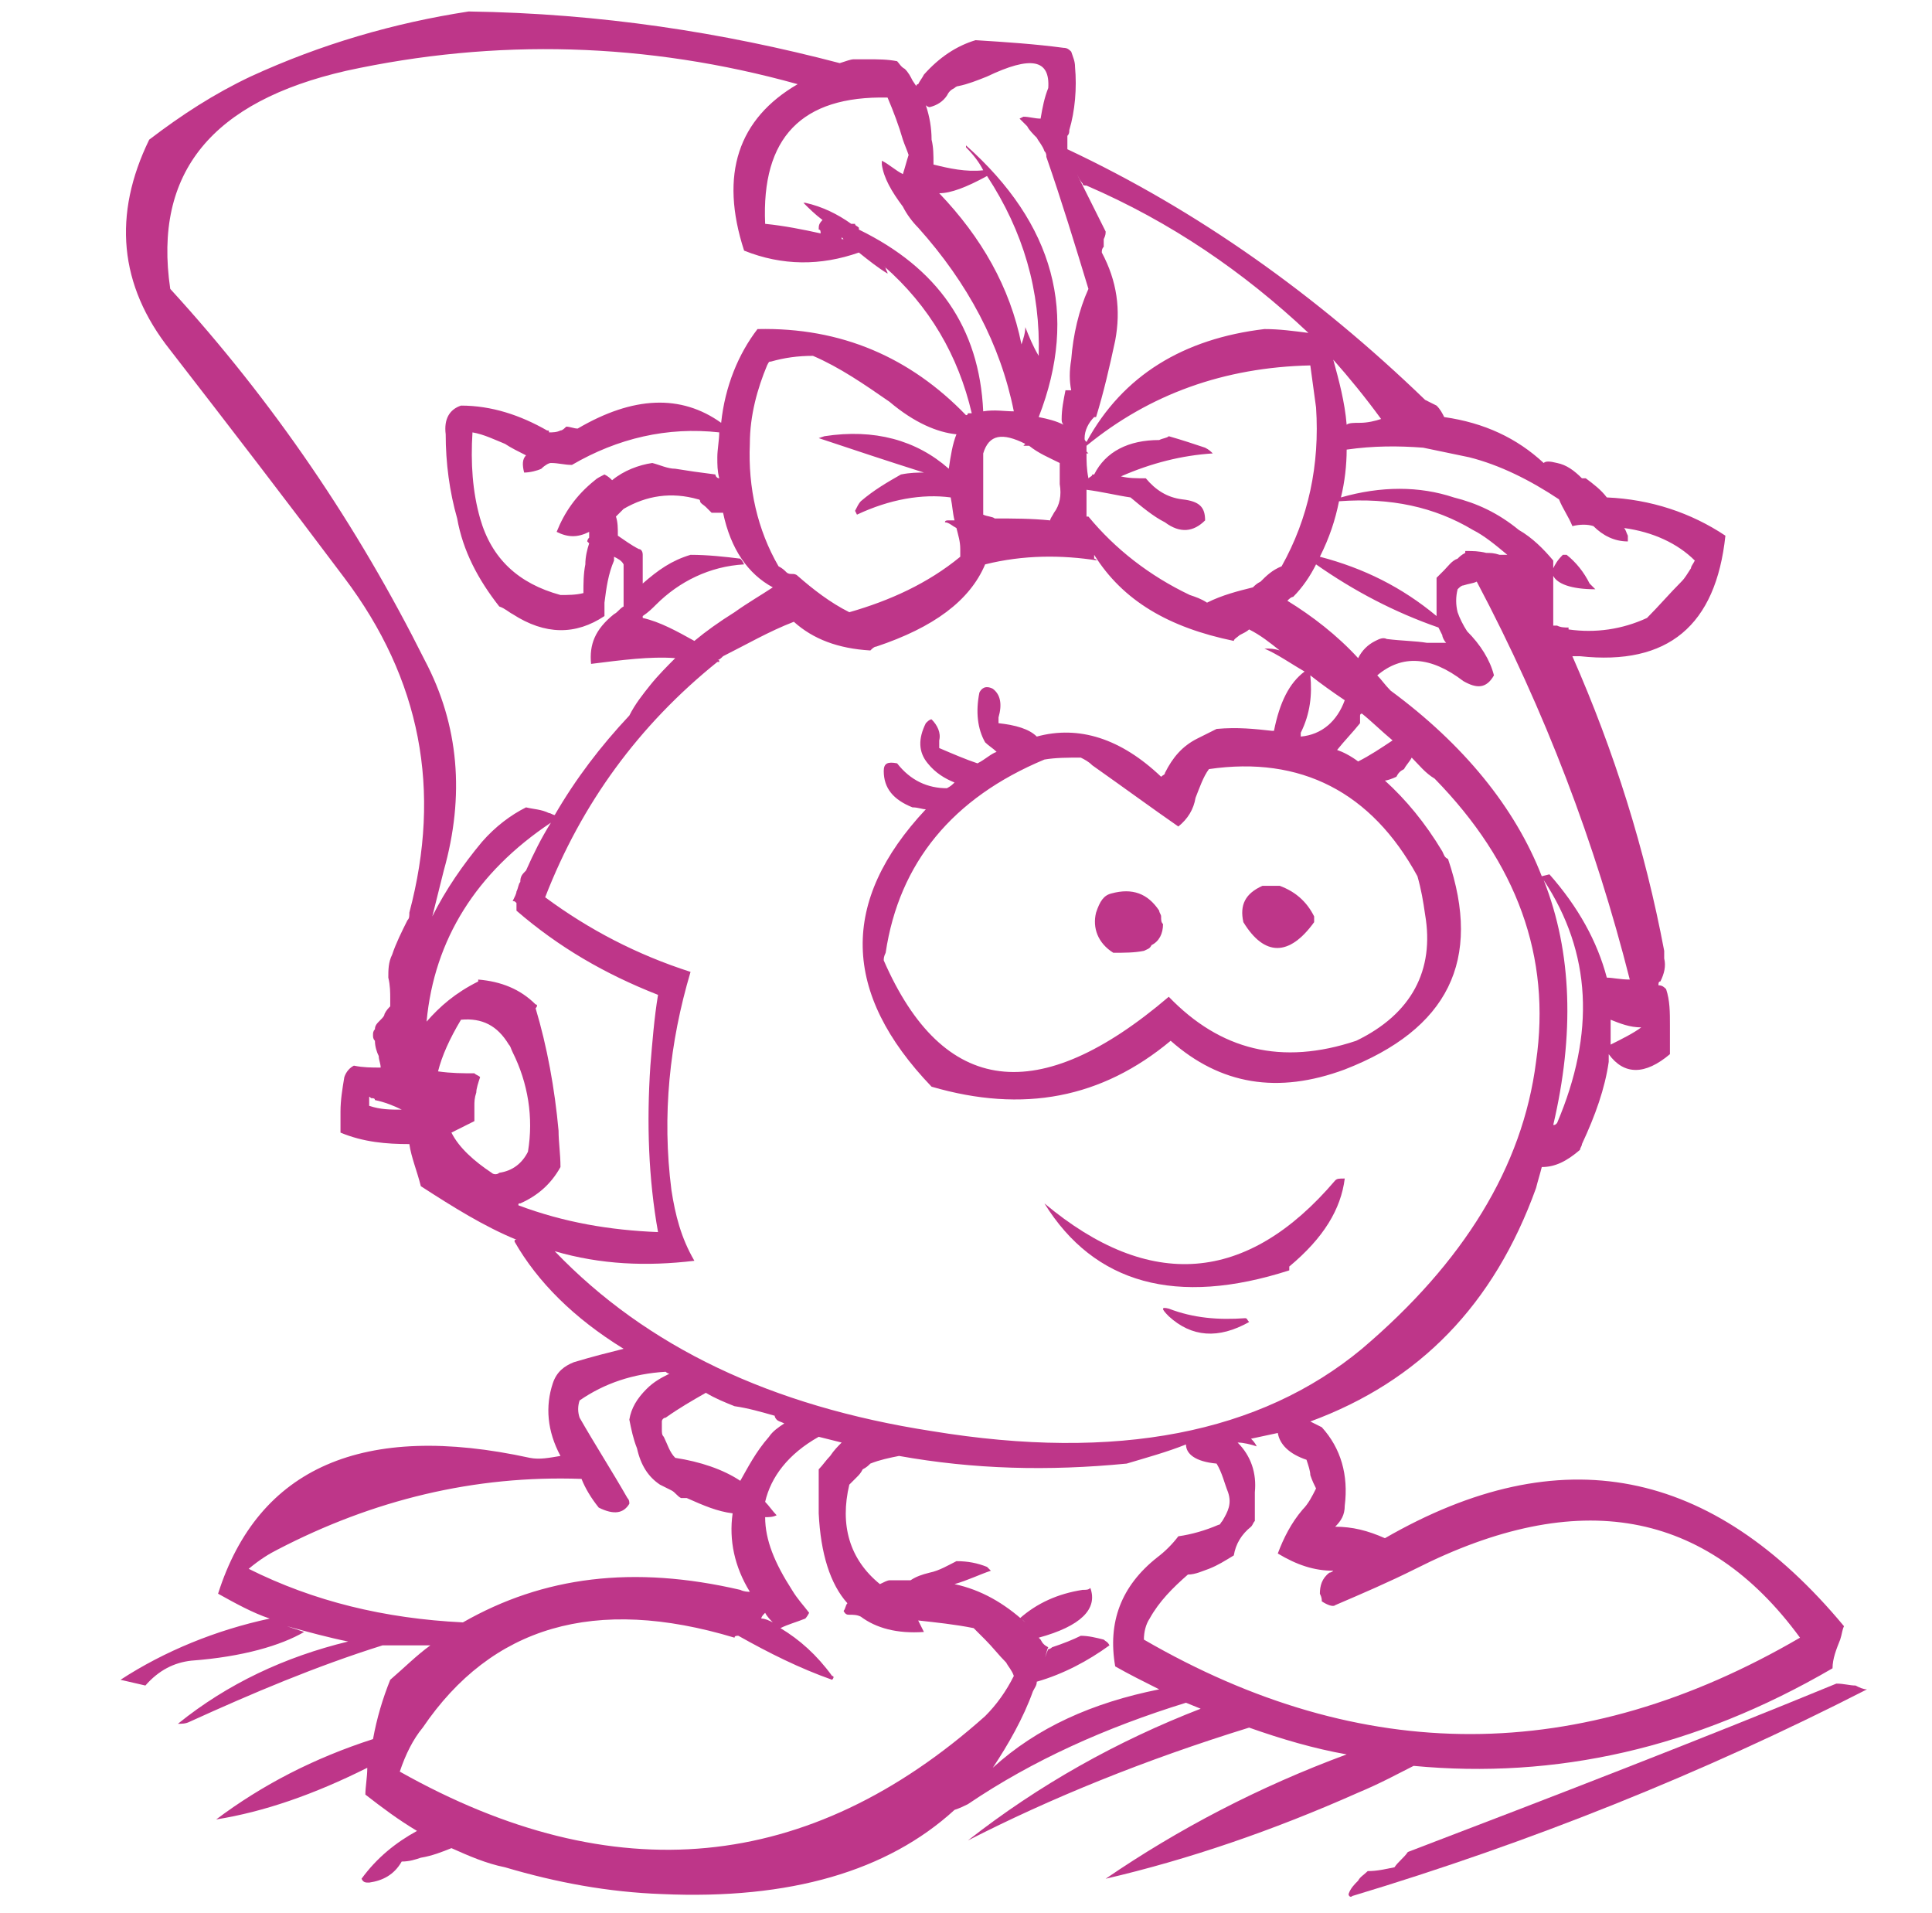 <?xml version="1.0" encoding="iso-8859-1"?>
<!-- Generator: Adobe Illustrator 12.0.1, SVG Export Plug-In . SVG Version: 6.00 Build 51448)  -->
<!DOCTYPE svg PUBLIC "-//W3C//DTD SVG 1.1//EN" "http://www.w3.org/Graphics/SVG/1.1/DTD/svg11.dtd">
<svg  version="1.1" id="Layer_1" xmlns="http://www.w3.org/2000/svg" xmlns:xlink="http://www.w3.org/1999/xlink" width="101" height="100" viewBox="0 0 101 100"
	 style="overflow:visible;enable-background:new 0 0 101 100;" xml:space="preserve">
<g>
	<g>
		<path style="fill:#FFFFFF;" d="M101,100V0H0v100H101z"/>
	</g>
</g>
<g>
	<path style="fill:#BE3689;" d="M82.9,25h-0.2c-0.4-0.4-0.8-0.7-1.3-0.8c-0.4-0.1-0.6-0.1-0.7,0c-1.4-1.3-3.1-2.1-5.2-2.4
		c-0.1-0.2-0.2-0.4-0.4-0.6c-0.2-0.1-0.4-0.2-0.6-0.3C68.8,15.4,62.6,11,55.8,7.8c0-0.2,0-0.4,0-0.6V7.1c0.1-0.1,0.1-0.2,0.1-0.3
		c0.3-1,0.4-2.2,0.3-3.3c0-0.3-0.1-0.5-0.2-0.8c-0.1-0.1-0.2-0.2-0.4-0.2c-1.5-0.2-3-0.3-4.6-0.4c-1,0.3-1.9,0.9-2.7,1.8
		c-0.1,0.2-0.2,0.3-0.3,0.5c-0.1,0-0.1,0.1-0.1,0.1l-0.2-0.3c-0.1-0.2-0.2-0.4-0.4-0.6l0,0c-0.2-0.1-0.3-0.3-0.4-0.4
		c-0.5-0.1-1-0.1-1.5-0.1c-0.3,0-0.5,0-0.8,0c-0.1,0-0.4,0.1-0.7,0.2c-6.1-1.6-12.5-2.6-19.4-2.7C20.6,1.2,16.8,2.3,13.1,4
		c-1.9,0.9-3.6,2-5.3,3.3c-1.9,3.9-1.6,7.6,1.1,11c3.1,4,6.1,7.9,9.1,11.9c4,5.3,5.1,11.1,3.4,17.5c0,0.2,0,0.3-0.1,0.4
		c-0.3,0.6-0.6,1.2-0.8,1.8c-0.2,0.4-0.2,0.8-0.2,1.2c0.1,0.4,0.1,0.8,0.1,1.1c0,0.2,0,0.3,0,0.4c-0.1,0.1-0.2,0.2-0.3,0.4
		c0,0.1-0.1,0.2-0.2,0.3c-0.2,0.2-0.3,0.3-0.3,0.5c-0.1,0.1-0.1,0.2-0.1,0.3s0,0.2,0.1,0.3c0,0.3,0.1,0.6,0.2,0.8
		c0,0.2,0.1,0.4,0.1,0.6c-0.5,0-0.9,0-1.4-0.1c-0.2,0.1-0.4,0.3-0.5,0.6c-0.1,0.6-0.2,1.2-0.2,1.8c0,0.4,0,0.8,0,1.1
		c1.2,0.5,2.4,0.6,3.6,0.6c0.1,0.7,0.4,1.4,0.6,2.2c1.7,1.1,3.3,2.1,5,2.8c-0.1,0-0.1,0-0.1,0.1c1.2,2.1,3.1,4,5.7,5.6
		c-0.8,0.2-1.6,0.4-2.6,0.7c-0.5,0.2-0.9,0.5-1.1,1.1c-0.4,1.2-0.3,2.5,0.4,3.8c-0.6,0.1-1.1,0.2-1.6,0.1
		c-8.7-1.9-14.2,0.5-16.3,7.1c0.9,0.5,1.8,1,2.7,1.3c-2.8,0.6-5.5,1.7-7.8,3.2c0.4,0.1,0.9,0.2,1.3,0.3c0.7-0.8,1.5-1.2,2.4-1.3
		c2.7-0.2,4.7-0.8,5.9-1.5c-0.3-0.1-0.6-0.2-0.9-0.3c1.1,0.3,2.2,0.6,3.2,0.8c-3.3,0.8-6.3,2.2-8.9,4.3c0.2,0,0.4,0,0.6-0.1
		c3.3-1.5,6.6-2.9,10.1-4c0.8,0,1.7,0,2.5,0c-0.7,0.5-1.4,1.2-2.1,1.8c-0.4,1-0.7,2-0.9,3.1c-3.1,1-5.8,2.4-8.2,4.2
		c2.5-0.4,5.1-1.3,7.9-2.7c0,0.5-0.1,1-0.1,1.4c0.9,0.7,1.7,1.3,2.7,1.9c-1.1,0.6-2.1,1.4-2.9,2.5c0.1,0.2,0.2,0.2,0.4,0.2
		c0.7-0.1,1.3-0.4,1.7-1.1c0.4,0,0.7-0.1,1-0.2c0.6-0.1,1.1-0.3,1.6-0.5c0.9,0.4,1.8,0.8,2.8,1c2.7,0.8,5.4,1.3,8.2,1.4
		c6.7,0.3,11.8-1.2,15.3-4.4c0.3-0.1,0.5-0.2,0.7-0.3C54,92,57.8,90.3,62,89c0.5,0.2,1,0.4,1.4,0.6c-0.2-0.1-0.4-0.2-0.6-0.3
		c-4.4,1.7-8.5,4-12.2,6.9c4.3-2.2,9.2-4.2,14.7-5.9c1.7,0.6,3.4,1.1,5.1,1.4c-4.6,1.7-8.8,3.9-12.6,6.5c4.3-1,8.7-2.5,13.2-4.5
		c1.2-0.5,2.1-1,2.9-1.4c7.4,0.7,14.7-0.9,21.9-5.1c0-0.5,0.2-1,0.4-1.5c0.1-0.3,0.1-0.5,0.2-0.7c-6.9-8.3-14.8-9.9-24-4.6
		c-0.9-0.4-1.7-0.6-2.6-0.6c0.3-0.3,0.5-0.6,0.5-1.1c0.2-1.6-0.2-3-1.2-4.1c-0.2-0.1-0.4-0.2-0.6-0.3c5.7-2.1,9.6-6.1,11.8-12.2
		c0.1-0.4,0.2-0.7,0.3-1.1c0.7,0,1.3-0.3,2-0.9c0-0.1,0.1-0.2,0.1-0.3c0.7-1.5,1.2-2.9,1.4-4.3c0-0.2,0-0.3,0-0.4
		c0.8,1.1,1.9,1.1,3.2,0c0-0.5,0-1,0-1.5c0-0.7,0-1.3-0.2-1.9c-0.1-0.1-0.2-0.2-0.4-0.2l0,0c0-0.1,0-0.2,0.1-0.2
		c0.2-0.4,0.3-0.8,0.2-1.2c0-0.1,0-0.2,0-0.4c-1-5.3-2.6-10.4-4.8-15.4c0.1,0,0.3,0,0.4,0c4.6,0.5,7.1-1.6,7.6-6.3
		c-1.8-1.2-3.9-1.9-6.2-2C83.7,25.6,83.3,25.3,82.9,25z M88.6,29.3c-0.1,0.2-0.2,0.3-0.2,0.4c-0.2,0.3-0.3,0.5-0.5,0.7
		c-0.6,0.6-1.2,1.3-1.8,1.9c-1.3,0.6-2.7,0.8-4.1,0.6v-0.1c-0.2,0-0.4,0-0.6-0.1c0,0,0,0-0.1,0c0,0,0,0-0.1,0c0-0.2,0-0.5,0-0.7
		c0-0.3,0-0.5,0-0.8l0,0c0-0.4,0-0.7,0-1.1c0.2,0.4,0.9,0.7,2.2,0.7c-0.1-0.1-0.2-0.2-0.3-0.3c-0.3-0.6-0.7-1.1-1.2-1.5
		c-0.1,0-0.2,0-0.2,0c-0.3,0.3-0.4,0.5-0.5,0.7c0-0.2,0-0.2,0-0.4c-0.5-0.6-1.1-1.2-1.8-1.6c-1.1-0.9-2.2-1.4-3.4-1.7
		c-1.8-0.6-3.8-0.6-5.9,0c0.2-0.8,0.3-1.7,0.3-2.5c1.4-0.2,2.7-0.2,4-0.1l2.4,0.5c1.6,0.4,3.2,1.2,4.7,2.2c0.2,0.5,0.5,0.9,0.7,1.4
		c0.4-0.1,0.8-0.1,1.1,0c0.5,0.5,1.1,0.8,1.8,0.8c0-0.1,0-0.2,0-0.3c-0.1-0.2-0.1-0.3-0.2-0.4C86.4,27.8,87.7,28.4,88.6,29.3z
		 M84.2,54.6c0-0.4,0-0.9,0-1.3c0.5,0.2,1,0.4,1.6,0.4C85.4,54,84.8,54.3,84.2,54.6z M85.2,51.2c-0.5,0-0.9-0.1-1.2-0.1
		c-0.5-1.9-1.5-3.7-3-5.4l-0.4,0.1c-1.4-3.6-4.1-6.9-7.9-9.7c-0.3-0.3-0.5-0.6-0.7-0.8c1.3-1.1,2.8-1,4.5,0.3
		c0.7,0.4,1.2,0.4,1.6-0.3c-0.2-0.8-0.7-1.6-1.4-2.3c-0.2-0.3-0.4-0.7-0.5-1c-0.1-0.4-0.1-0.8,0-1.2c0.1-0.1,0.2-0.2,0.3-0.2
		c0.3-0.1,0.5-0.1,0.7-0.2C80.8,37.2,83.4,44.1,85.2,51.2z M71.1,22.1c-0.3,0-0.6,0-0.7,0.1c-0.1-1.2-0.4-2.3-0.7-3.4
		c0.8,0.9,1.7,2,2.5,3.1C71.9,22,71.5,22.1,71.1,22.1z M68.4,17.4c-0.8-0.1-1.5-0.2-2.3-0.2c-4.2,0.5-7.4,2.4-9.3,5.9
		c-0.1-0.1-0.1-0.1-0.1-0.2c0-0.4,0.2-0.8,0.5-1.1c0,0,0,0,0.1,0c0.4-1.3,0.7-2.6,1-4c0.3-1.6,0.1-3.1-0.7-4.6c0-0.1,0-0.2,0.1-0.3
		c0-0.2,0-0.3,0-0.4c0.1-0.2,0.1-0.3,0.1-0.4c-0.5-1-1-2-1.5-3c0.1,0.2,0.2,0.4,0.3,0.5c0,0.1,0.1,0.1,0.2,0.1
		C61.2,11.6,65,14.2,68.4,17.4z M63.4,23.7c-0.1-0.1-0.2-0.2-0.4-0.3c-0.6-0.2-1.2-0.4-1.9-0.6c-0.1,0.1-0.3,0.1-0.5,0.2
		c-1.6,0-2.8,0.6-3.4,1.8c0,0,0,0-0.1,0c0,0.1-0.1,0.1-0.2,0.2c-0.1-0.5-0.1-0.9-0.1-1.3c0.1,0,0.1,0,0.1,0
		c-0.1-0.1-0.1-0.1-0.1-0.1c0-0.1,0-0.2,0-0.3c3.3-2.7,7.2-4.1,11.7-4.2c0.1,0.7,0.2,1.5,0.3,2.2c0.2,3-0.4,5.8-1.8,8.3
		c-0.5,0.2-0.8,0.5-1.1,0.8c-0.2,0.1-0.3,0.2-0.4,0.3c-0.8,0.2-1.6,0.4-2.4,0.8c-0.3-0.2-0.6-0.3-0.9-0.4c-2.1-1-3.9-2.4-5.3-4.1
		c-0.1,0-0.1,0-0.1,0c0-0.5,0-1,0-1.4c0.8,0.1,1.6,0.3,2.3,0.4c0.6,0.5,1.2,1,1.8,1.3c0.8,0.6,1.5,0.5,2.1-0.1c0-0.7-0.3-1-1.2-1.1
		C61,26,60.4,25.6,59.9,25c-0.5,0-0.9,0-1.3-0.1C60.2,24.2,61.8,23.8,63.4,23.7z M54.8,4.6c-0.2,0.5-0.3,1-0.4,1.6l0,0
		c-0.3,0-0.6-0.1-0.9-0.1l-0.2,0.1c0.1,0.1,0.1,0.1,0.1,0.1l0.3,0.3C53.8,6.8,54,7,54.2,7.2c0.1,0.2,0.3,0.4,0.4,0.7
		c0.1,0.1,0.1,0.2,0.1,0.3c0.8,2.3,1.5,4.6,2.2,6.9c-0.5,1.1-0.8,2.4-0.9,3.7c-0.1,0.6-0.1,1.1,0,1.6c-0.1,0-0.2,0-0.3,0
		c-0.1,0.5-0.2,1-0.2,1.5c0,0.1,0,0.2,0.1,0.3c-0.4-0.2-0.8-0.3-1.3-0.4c2.1-5.4,0.8-10.1-3.8-14.2v0.1c0.4,0.4,0.7,0.8,0.9,1.2
		c-0.9,0.1-1.8-0.1-2.6-0.3c0-0.5,0-0.9-0.1-1.3c0-0.6-0.1-1.2-0.3-1.8c0.1,0.1,0.2,0.1,0.2,0.1C49,5.5,49.3,5.3,49.5,5
		c0.1-0.2,0.2-0.3,0.4-0.4c0.1-0.1,0.2-0.1,0.2-0.1c0.5-0.1,1-0.3,1.5-0.5C53.9,2.9,54.9,3.1,54.8,4.6z M46.1,8.4c0,0.1,0,0.1,0,0.2
		c0.1,0.7,0.5,1.4,1.1,2.2c0.2,0.4,0.5,0.8,0.8,1.1c2.6,2.9,4.3,6.1,5,9.6c-0.5,0-1-0.1-1.6,0C51.2,17.1,49,14,44.9,12v-0.1
		c-0.1-0.1-0.2-0.1-0.2-0.2c-0.1,0-0.1,0-0.2,0c-0.7-0.5-1.5-0.9-2.4-1.1H42c0.3,0.3,0.6,0.6,1,0.9c-0.2,0.2-0.2,0.3-0.2,0.5
		c0.1,0,0.1,0.1,0.1,0.2C42,12,41,11.8,40,11.7c-0.2-4.5,1.9-6.7,6.4-6.6c0.3,0.7,0.6,1.5,0.8,2.2c0.1,0.3,0.2,0.5,0.3,0.8
		c-0.1,0.3-0.2,0.7-0.3,1C46.8,8.9,46.5,8.6,46.1,8.4z M49.1,10.1c0.6,0,1.4-0.3,2.5-0.9c1.9,2.9,2.8,6,2.7,9.4
		c-0.3-0.5-0.5-1-0.7-1.5c0,0.3-0.1,0.6-0.2,0.9C52.8,15,51.3,12.4,49.1,10.1z M46.3,14c-0.1-0.1-0.1-0.1-0.1-0.1
		c2.4,2.1,3.9,4.7,4.6,7.7c0,0-0.1,0-0.2,0c0,0,0,0.1-0.1,0.1c-2.9-3-6.5-4.6-10.9-4.5c-1,1.3-1.7,3-1.9,4.9
		c-2.1-1.5-4.6-1.4-7.5,0.3c-0.2,0-0.4-0.1-0.6-0.1c-0.1,0.1-0.2,0.2-0.3,0.2c-0.2,0.1-0.4,0.1-0.6,0.1c0-0.1,0-0.1-0.1-0.1
		c-1.4-0.8-2.9-1.3-4.5-1.3c-0.6,0.2-0.9,0.7-0.8,1.5c0,1.5,0.2,3,0.6,4.4c0.3,1.7,1.1,3.2,2.2,4.6c0.3,0.1,0.5,0.3,0.7,0.4
		c1.7,1.1,3.3,1.1,4.8,0.1c0-0.2,0-0.5,0-0.7c0.1-0.8,0.2-1.5,0.5-2.2c0,0,0-0.1,0-0.2c0.2,0.1,0.4,0.2,0.5,0.4c0,0.3,0,0.7,0,1.1
		s0,0.7,0,1c0,0.1,0,0.1,0,0.1c-0.2,0.1-0.3,0.3-0.5,0.4c-1,0.8-1.3,1.6-1.2,2.6c1.6-0.2,3.1-0.4,4.4-0.3c-0.4,0.4-0.9,0.9-1.3,1.4
		l0,0c-0.4,0.5-0.8,1-1.1,1.6c-1.5,1.6-2.8,3.3-3.9,5.2c-0.1,0-0.2-0.1-0.3-0.1c-0.4-0.2-0.8-0.2-1.2-0.3c-0.8,0.4-1.6,1-2.3,1.8
		c-1,1.2-1.9,2.5-2.6,3.9c0.2-0.8,0.4-1.6,0.6-2.4c1.1-3.9,0.8-7.6-1-11c-3.5-7-7.9-13.5-13.3-19.4C8,9,11.1,5.3,18.1,3.7
		C25.9,2,33.8,2.2,41.7,4.4c-3.1,1.8-4.1,4.7-2.8,8.7c2,0.8,4,0.8,6,0.1c0.5,0.4,1,0.8,1.5,1.1C46.4,14.2,46.3,14.1,46.3,14z
		 M44.1,12.5H44c0-0.1,0-0.1,0-0.1C44.1,12.5,44.1,12.5,44.1,12.5z M42.5,18.6c1.4,0.6,2.7,1.5,4,2.4c1.3,1.1,2.5,1.6,3.5,1.7
		c-0.2,0.5-0.3,1.1-0.4,1.8c-1.7-1.5-3.9-2.1-6.5-1.7l-0.3,0.1c1.8,0.6,3.6,1.2,5.5,1.8c-0.3,0-0.7,0-1.2,0.1
		c-0.7,0.4-1.4,0.8-2.1,1.4c-0.1,0.1-0.2,0.3-0.3,0.5l0.1,0.2c1.7-0.8,3.4-1.1,4.9-0.9c0.1,0.5,0.1,0.8,0.2,1.2c-0.1,0-0.2,0-0.3,0
		c-0.1,0-0.2,0-0.2,0.1c0.2,0,0.4,0.2,0.6,0.3c0.1,0.4,0.2,0.7,0.2,1.1c0,0.1,0,0.3,0,0.4c-1.7,1.4-3.7,2.3-5.8,2.9
		c-1-0.5-1.9-1.2-2.7-1.9C41.6,30,41.5,30,41.4,30c-0.1,0-0.2,0-0.3-0.1c-0.1-0.1-0.2-0.2-0.4-0.3c-1.1-1.9-1.6-4.1-1.5-6.4
		c0-1.5,0.4-2.9,0.9-4.1c0.1-0.2,0.1-0.2,0.2-0.2C41,18.7,41.7,18.6,42.5,18.6z M51.4,24.1c0-0.2,0-0.3,0-0.4c0.3-1,1-1.1,2.2-0.5
		c-0.1,0.1-0.1,0.1-0.1,0.1c0.1,0,0.1,0,0.1,0c0.1,0,0.1,0,0.2,0c0.5,0.4,1,0.6,1.6,0.9c0,0.4,0,0.8,0,1.1c0.1,0.6,0,1.1-0.3,1.5
		c-0.1,0.2-0.2,0.3-0.2,0.4l0,0c-1-0.1-1.9-0.1-2.9-0.1c-0.1-0.1-0.4-0.1-0.6-0.2v-0.2c0-0.4,0-0.7,0-1.1
		C51.4,25.1,51.4,24.6,51.4,24.1z M57.4,29.3c-0.1,0-0.1-0.1-0.2-0.1c0-0.1,0-0.1,0-0.2c1.5,2.4,3.9,3.8,7.3,4.5
		c0-0.1,0.2-0.2,0.3-0.3c0.2-0.1,0.4-0.2,0.5-0.3c0.6,0.3,1.1,0.7,1.6,1.1c-0.3-0.1-0.5-0.1-0.8-0.1c0.7,0.3,1.4,0.8,2.1,1.2
		c-0.8,0.6-1.3,1.6-1.6,3.1c-0.1,0-0.1,0-0.1,0c-0.9-0.1-1.8-0.2-2.9-0.1c-0.2,0.1-0.6,0.3-1,0.5c-0.8,0.4-1.3,1-1.7,1.8
		c0,0.1-0.1,0.1-0.2,0.2c-2.1-2-4.3-2.7-6.5-2.1c-0.4-0.4-1.1-0.6-2-0.7c0-0.1,0-0.2,0-0.3c0.2-0.7,0.1-1.2-0.3-1.5
		c-0.4-0.2-0.6,0-0.7,0.2c-0.2,1-0.1,1.9,0.3,2.6c0.2,0.2,0.4,0.3,0.6,0.5c-0.3,0.1-0.6,0.4-1,0.6c-0.6-0.2-1.3-0.5-2-0.8
		c0-0.2,0-0.3,0-0.4c0.1-0.4-0.1-0.8-0.4-1.1c-0.1,0-0.2,0.1-0.3,0.2c-0.4,0.8-0.4,1.5,0.1,2.1c0.4,0.5,0.9,0.8,1.4,1
		c-0.1,0.1-0.2,0.2-0.4,0.3c-1,0-1.9-0.4-2.6-1.3c-0.5-0.1-0.7,0-0.7,0.4c0,0.9,0.5,1.5,1.5,1.9c0.3,0,0.5,0.1,0.7,0.1
		c-4.5,4.8-4.4,9.6,0.3,14.5c4.8,1.4,8.9,0.6,12.5-2.4c2.6,2.3,5.6,2.8,9.1,1.5c5.4-2.1,7.2-5.7,5.4-11c-0.2-0.1-0.2-0.2-0.3-0.4
		c-0.9-1.5-1.9-2.7-3-3.7c0.1,0,0.4-0.1,0.6-0.2c0.1-0.2,0.2-0.3,0.4-0.4c0.1-0.2,0.3-0.4,0.4-0.6c0.4,0.4,0.7,0.8,1.2,1.1
		c4.3,4.4,6.1,9.3,5.3,14.8c-0.7,5.5-3.8,10.5-9.1,15c-5.3,4.4-12.8,5.9-22.5,4.3c-8.4-1.3-14.9-4.4-19.7-9.4
		c2.4,0.7,4.8,0.8,7.3,0.5c-0.7-1.2-1-2.4-1.2-3.7c-0.5-3.9-0.1-7.7,1-11.4c-2.8-0.9-5.3-2.2-7.6-3.9c1.9-4.9,4.9-9,9-12.3h0.1
		c0-0.1,0-0.1-0.1-0.1c0.1,0,0.2-0.1,0.3-0.2c1.2-0.6,2.4-1.3,3.7-1.8c1,0.9,2.3,1.4,4,1.5c0.1-0.1,0.2-0.2,0.3-0.2
		c3-1,4.9-2.4,5.7-4.3C53.5,29,55.5,29,57.4,29.3z M57.1,40c1.7,1.2,3.2,2.3,4.5,3.2c0.5-0.4,0.8-0.9,0.9-1.5
		c0.2-0.5,0.4-1.1,0.7-1.5c4.8-0.7,8.5,1.2,10.9,5.6c0.2,0.7,0.3,1.3,0.4,2c0.5,2.9-0.7,5.2-3.6,6.6c-3.9,1.3-7.1,0.5-9.8-2.3
		c-6.8,5.8-11.8,5.2-14.9-1.9c0-0.1,0-0.2,0.1-0.4c0.7-4.7,3.5-8.1,8.3-10.1c0.6-0.1,1.2-0.1,1.9-0.1C56.7,39.7,56.9,39.8,57.1,40z
		 M77.7,28.9c-0.4-0.1-0.7-0.1-1.1-0.1c0,0.1,0,0.1,0,0.1c-0.2,0.1-0.3,0.2-0.4,0.3c-0.3,0.1-0.5,0.4-0.7,0.6
		c-0.2,0.2-0.3,0.3-0.4,0.4c0,0.6,0,1.3,0,1.9c0,0,0,0,0,0.1c-1.8-1.5-3.8-2.5-6.1-3.1l0,0c0.5-1,0.8-1.9,1-2.9c2.7-0.2,5,0.3,7,1.5
		c0.6,0.3,1.2,0.8,1.8,1.3h-0.4C78.1,28.9,77.9,28.9,77.7,28.9z M75.6,33.6c-0.3,0-0.6,0-1,0c-0.6-0.1-1.3-0.1-2.1-0.2
		c-0.2-0.1-0.4,0-0.6,0.1c-0.4,0.2-0.7,0.5-0.9,0.9c-1.1-1.2-2.4-2.2-3.7-3c0.1-0.1,0.2-0.2,0.3-0.2c0.5-0.5,0.9-1.1,1.2-1.7
		c2,1.4,4.1,2.5,6.4,3.3c0.1,0.2,0.1,0.2,0.2,0.4C75.4,33.3,75.5,33.5,75.6,33.6z M68.5,35.3c0.5,0.4,1.2,0.9,1.8,1.3
		c-0.4,1.1-1.2,1.8-2.3,1.9l0,0c0,0,0-0.1,0-0.2C68.5,37.3,68.6,36.3,68.5,35.3z M69.9,39.2c0.4-0.5,0.8-0.9,1.2-1.4
		c0-0.1,0-0.2,0-0.4c0,0,0-0.1,0.1-0.1c0.5,0.4,1,0.9,1.6,1.4c-0.6,0.4-1.2,0.8-1.8,1.1C70.6,39.5,70.2,39.3,69.9,39.2z M27.4,24.7
		c0.3,0,0.7-0.1,0.9-0.2c0.2-0.2,0.4-0.3,0.5-0.3c0.4,0,0.7,0.1,1.1,0.1c2.4-1.4,5-2,7.7-1.7c0,0.4-0.1,0.9-0.1,1.3s0,0.7,0.1,1.1
		c-0.1,0-0.2-0.1-0.2-0.2c-0.8-0.1-1.5-0.2-2.1-0.3c-0.4,0-0.8-0.2-1.2-0.3c-0.7,0.1-1.5,0.4-2.1,0.9c-0.1-0.1-0.2-0.2-0.4-0.3
		c-0.2,0.1-0.4,0.2-0.5,0.3c-1,0.8-1.6,1.7-2,2.7c0.6,0.3,1.1,0.3,1.7,0c0,0.2,0,0.2,0,0.3c-0.1,0.1-0.1,0.2-0.1,0.2l0.1,0.1
		c-0.1,0.3-0.2,0.7-0.2,1.1c-0.1,0.5-0.1,1-0.1,1.5c-0.4,0.1-0.8,0.1-1.2,0.1c-2.2-0.6-3.6-1.9-4.2-4c-0.4-1.4-0.5-2.9-0.4-4.5
		c0.6,0.1,1.2,0.4,1.7,0.6c0.3,0.2,0.7,0.4,1.1,0.6C27.3,24,27.3,24.3,27.4,24.7z M37.2,26.8c0.2,0,0.4,0,0.6,0
		c0.4,1.9,1.3,3.2,2.6,3.9c-0.6,0.4-1.3,0.8-2,1.3c-0.8,0.5-1.5,1-2.1,1.5c-0.9-0.5-1.8-1-2.7-1.2v-0.1c0.3-0.2,0.5-0.4,0.7-0.6
		c1.2-1.2,2.8-2,4.6-2.1c-0.1-0.2-0.1-0.2-0.2-0.3C37.9,29.1,37,29,36.1,29c-1,0.3-1.7,0.8-2.5,1.5c0-0.5,0-1,0-1.5
		c0-0.2-0.1-0.3-0.2-0.3c-0.4-0.2-0.8-0.5-1.1-0.7c0-0.4,0-0.7-0.1-1c0.2-0.2,0.3-0.3,0.4-0.4c1.2-0.7,2.5-0.9,3.9-0.5
		c0,0,0.1,0,0.1,0.1c0,0.1,0.2,0.2,0.3,0.3C37,26.6,37.1,26.7,37.2,26.8z M26.8,47.1c0.1,0,0.1,0,0.2,0.1c0,0.1,0,0.2,0,0.4
		c2.2,1.9,4.6,3.3,7.4,4.4c-0.2,1.2-0.3,2.5-0.4,3.7c-0.2,3-0.1,5.9,0.4,8.7c-2.5-0.1-4.9-0.5-7.3-1.4c0-0.1,0-0.1,0.1-0.1
		c0.9-0.4,1.6-1,2.1-1.9c0-0.7-0.1-1.3-0.1-1.9c-0.2-2.2-0.6-4.4-1.2-6.4c0.1-0.1,0.1-0.2,0-0.2c-0.8-0.8-1.8-1.2-3-1.3
		c0,0.1,0,0.1,0,0.1c-1.2,0.6-2,1.3-2.7,2.1c0.4-4.3,2.6-7.8,6.5-10.4c-0.5,0.8-0.9,1.6-1.3,2.5c-0.2,0.2-0.3,0.3-0.3,0.6
		c-0.1,0.1-0.1,0.3-0.2,0.5C27,46.7,26.9,46.9,26.8,47.1z M26.6,54.6c0.1,0.1,0.1,0.2,0.2,0.4c0.8,1.6,1.1,3.4,0.8,5.2
		c-0.3,0.6-0.8,1-1.5,1.1c-0.1,0.1-0.3,0.1-0.4,0c-0.9-0.6-1.7-1.3-2.1-2.1c0.4-0.2,0.8-0.4,1.2-0.6c0-0.3,0-0.5,0-0.8
		c0-0.2,0-0.4,0.1-0.7c0-0.2,0.1-0.5,0.2-0.8c-0.1-0.1-0.2-0.1-0.3-0.2c-0.6,0-1.2,0-1.9-0.1c0.2-0.8,0.6-1.7,1.2-2.7
		C25.2,53.2,26,53.6,26.6,54.6z M30.3,74.1c-0.1-0.3-0.1-0.6,0-0.9c1.3-0.9,2.8-1.4,4.5-1.5c0.1,0.1,0.2,0.1,0.2,0.1
		c-0.4,0.2-0.8,0.4-1.2,0.8c-0.5,0.5-0.8,1-0.9,1.6c0.1,0.5,0.2,1,0.4,1.5c0.2,0.9,0.6,1.5,1.2,1.9c0.2,0.1,0.4,0.2,0.6,0.3
		c0.2,0.1,0.3,0.3,0.5,0.4c0.1,0,0.2,0,0.3,0c0.9,0.4,1.6,0.7,2.4,0.8c-0.2,1.4,0.1,2.8,0.9,4.1c-0.1,0-0.3,0-0.5-0.1
		c-5.6-1.3-10.3-0.7-14.5,1.7c-4.1-0.2-7.8-1.1-11.2-2.8c0.6-0.5,1.1-0.8,1.5-1c5-2.6,10.3-3.9,15.9-3.7c0.2,0.5,0.5,1,0.9,1.5
		c0.8,0.4,1.3,0.3,1.6-0.2c0-0.1,0-0.2-0.1-0.3C32,76.9,31.1,75.5,30.3,74.1z M38.4,73.5c0.7,0.1,1.4,0.3,2.1,0.5
		c0,0.1,0.1,0.2,0.1,0.2c0.1,0.1,0.2,0.1,0.4,0.2c-0.3,0.2-0.6,0.4-0.8,0.7c-0.7,0.8-1.1,1.6-1.5,2.3c-0.9-0.6-2.1-1-3.4-1.2
		c-0.3-0.3-0.4-0.7-0.6-1.1c-0.1-0.1-0.1-0.2-0.1-0.4c0-0.1,0-0.2,0-0.4c0-0.1,0.1-0.2,0.2-0.2c0.7-0.5,1.4-0.9,2.1-1.3
		C37.4,73.1,37.9,73.3,38.4,73.5z M19.3,57.8c0,0,0-0.1,0-0.3c0-0.1,0-0.1,0-0.1c0-0.1,0-0.1,0.1,0c0.1,0,0.2,0,0.2,0.1
		c0.5,0.1,1,0.3,1.4,0.5C20.4,58,19.9,58,19.3,57.8z M40.6,79.2c-0.2-0.2-0.4-0.5-0.6-0.7c0.3-1.3,1.2-2.5,2.8-3.4
		c0.4,0.1,0.8,0.2,1.2,0.3c-0.2,0.2-0.4,0.4-0.6,0.7c-0.2,0.2-0.4,0.5-0.6,0.7c0,0.8,0,1.5,0,2.3c0.1,2.1,0.6,3.7,1.5,4.7
		c-0.1,0.1-0.1,0.3-0.2,0.4c0.1,0.2,0.2,0.2,0.3,0.2c0.2,0,0.4,0,0.6,0.1c0.8,0.6,1.9,0.9,3.3,0.8c-0.1-0.2-0.2-0.4-0.3-0.6
		c0.9,0.1,1.9,0.2,2.9,0.4c0.2,0.2,0.4,0.4,0.6,0.6c0.4,0.4,0.7,0.8,1.1,1.2c0.1,0.2,0.3,0.4,0.4,0.7c-0.4,0.8-0.9,1.5-1.5,2.1
		c-9.2,8.2-19.4,9.2-30.6,2.9c0.3-0.9,0.7-1.7,1.2-2.3c3.6-5.3,9-6.9,16.3-4.7c0-0.1,0.1-0.1,0.2-0.1c1.6,0.9,3.2,1.7,4.9,2.3
		c0.1-0.1,0.1-0.2,0-0.2c-0.8-1.1-1.7-1.9-2.7-2.5c0.4-0.2,0.8-0.3,1.3-0.5c0,0,0.1-0.1,0.2-0.3c-0.3-0.4-0.6-0.7-0.9-1.2
		c-0.9-1.4-1.4-2.6-1.4-3.8C40.2,79.3,40.4,79.3,40.6,79.2z M39.8,84.6c0-0.1,0.1-0.2,0.2-0.3c0.1,0.2,0.3,0.4,0.4,0.5
		C40.2,84.7,40,84.6,39.8,84.6z M81.4,58.7c-0.1,0.1-0.1,0.1-0.2,0.1c1.1-4.7,1-9-0.5-12.8C83.2,49.8,83.4,54,81.4,58.7z M56.5,85.5
		c-0.4,0.2-0.9,0.4-1.5,0.6c-0.1,0.1-0.2,0.1-0.2,0.1c-0.1,0.2-0.1,0.3-0.2,0.5c0.1-0.2,0.1-0.4,0.2-0.6c-0.2-0.1-0.3-0.2-0.4-0.4
		c0,0,0,0-0.1-0.1c2.2-0.6,3.1-1.5,2.7-2.6c-0.1,0.1-0.2,0.1-0.4,0.1c-1.3,0.2-2.4,0.7-3.3,1.5c0.1,0,0.2,0.1,0.3,0.2
		c-1.1-1-2.3-1.7-3.7-2c0.7-0.2,1.3-0.5,1.9-0.7c-0.1-0.1-0.2-0.2-0.2-0.2c-0.5-0.2-1-0.3-1.6-0.3c-0.4,0.2-0.9,0.5-1.4,0.6
		c-0.4,0.1-0.7,0.2-1,0.4h-0.1c-0.3,0-0.6,0-1,0c-0.1,0-0.3,0.1-0.5,0.2c-1.6-1.3-2.1-3.1-1.6-5.2c0.1-0.1,0.2-0.2,0.4-0.4
		c0.1-0.1,0.2-0.2,0.3-0.4c0.2-0.1,0.3-0.2,0.4-0.3c0.5-0.2,1-0.3,1.5-0.4c3.9,0.7,7.8,0.8,11.9,0.4c1-0.3,2.1-0.6,3.1-1
		c0,0.5,0.5,0.9,1.6,1c0.3,0.5,0.4,1,0.6,1.5c0.2,0.6,0,1-0.3,1.5c-0.1,0.1-0.1,0.2-0.2,0.2c-0.7,0.3-1.4,0.5-2.1,0.6
		c-0.3,0.4-0.7,0.8-1.1,1.1c-1.9,1.5-2.6,3.4-2.2,5.7c0.7,0.4,1.5,0.8,2.3,1.2c-3.5,0.7-6.4,2-8.7,4.1c0.8-1.2,1.6-2.6,2.1-4
		c0.1-0.2,0.2-0.3,0.2-0.5c1.4-0.4,2.7-1.1,3.8-1.9c-0.1-0.2-0.2-0.2-0.3-0.3C57.3,85.6,56.9,85.5,56.5,85.5z M59.8,85.7
		c0-0.4,0.1-0.8,0.3-1.1c0.5-0.9,1.2-1.6,2-2.3c0.4,0,0.8-0.2,1.1-0.3c0.5-0.2,0.8-0.4,1.3-0.7c0.1-0.6,0.4-1.1,0.9-1.5
		c0.1-0.1,0.1-0.2,0.2-0.3c0-0.5,0-1,0-1.5c0.1-1-0.2-1.9-0.9-2.6c0.3,0,0.7,0.1,1,0.2c-0.1-0.2-0.2-0.3-0.3-0.4
		c0.5-0.1,0.9-0.2,1.4-0.3c0.1,0.6,0.6,1.1,1.5,1.4c0.1,0.3,0.2,0.6,0.2,0.8c0.1,0.3,0.2,0.5,0.3,0.7c-0.2,0.4-0.4,0.8-0.7,1.1
		c-0.6,0.7-1,1.5-1.3,2.3c1,0.6,1.9,0.9,2.9,0.9c-0.1,0.1-0.2,0.1-0.2,0.1c-0.4,0.3-0.5,0.7-0.5,1.1c0.1,0.2,0.1,0.3,0.1,0.4
		c0.3,0.2,0.6,0.3,0.7,0.2c1.4-0.6,2.8-1.2,4.2-1.9c8.5-4.3,15.2-3.1,20.1,3.6C82.6,92.3,71.2,92.3,59.8,85.7z"/>
	<path style="fill:#BE3689;" d="M65.3,69.1c-0.1-0.1-0.1-0.2-0.2-0.2c-1.4,0.1-2.7,0-4-0.5c-0.4-0.1-0.4,0,0,0.4
		C62.3,69.9,63.7,70,65.3,69.1z"/>
	<path style="fill:#BE3689;" d="M70.3,61.6c-0.3,0-0.4,0-0.5,0.1c-4.6,5.4-9.7,5.8-15.2,1.2c2.6,4.2,6.9,5.4,12.8,3.5
		c0-0.1,0-0.2,0-0.2C69.2,64.7,70.1,63.2,70.3,61.6z"/>
	<path style="fill:#BE3689;" d="M60.2,49.4c0.4-0.2,0.6-0.6,0.6-1.1c-0.1-0.1-0.1-0.2-0.1-0.4c0-0.1-0.1-0.2-0.1-0.3
		c-0.6-0.9-1.4-1.2-2.5-0.9c-0.4,0.1-0.6,0.4-0.8,1c-0.2,0.8,0.1,1.6,0.9,2.1c0.6,0,1.1,0,1.6-0.1C60,49.6,60.1,49.6,60.2,49.4z"/>
	<path style="fill:#BE3689;" d="M97.6,88.3c-0.2,0-0.4-0.1-0.6-0.2c-0.3,0-0.6-0.1-1-0.1c-7.3,3-14.8,5.9-22.4,8.8
		c-0.2,0.3-0.5,0.5-0.7,0.8c-0.5,0.1-0.9,0.2-1.4,0.2c-0.2,0.2-0.4,0.3-0.5,0.5c-0.2,0.2-0.4,0.4-0.5,0.7c0,0.1,0.1,0.2,0.2,0.1
		C80,96.3,89,92.7,97.6,88.3z"/>
	<g>
		<path style="fill:#BE3689;" d="M68.7,47.9c-0.4-0.8-1-1.3-1.8-1.6c-0.4,0-0.6,0-0.9,0c-0.9,0.4-1.2,1-1,1.9c1.1,1.8,2.4,1.8,3.7,0
			C68.7,48.1,68.7,48,68.7,47.9z"/>
	</g>
</g>
</svg>
